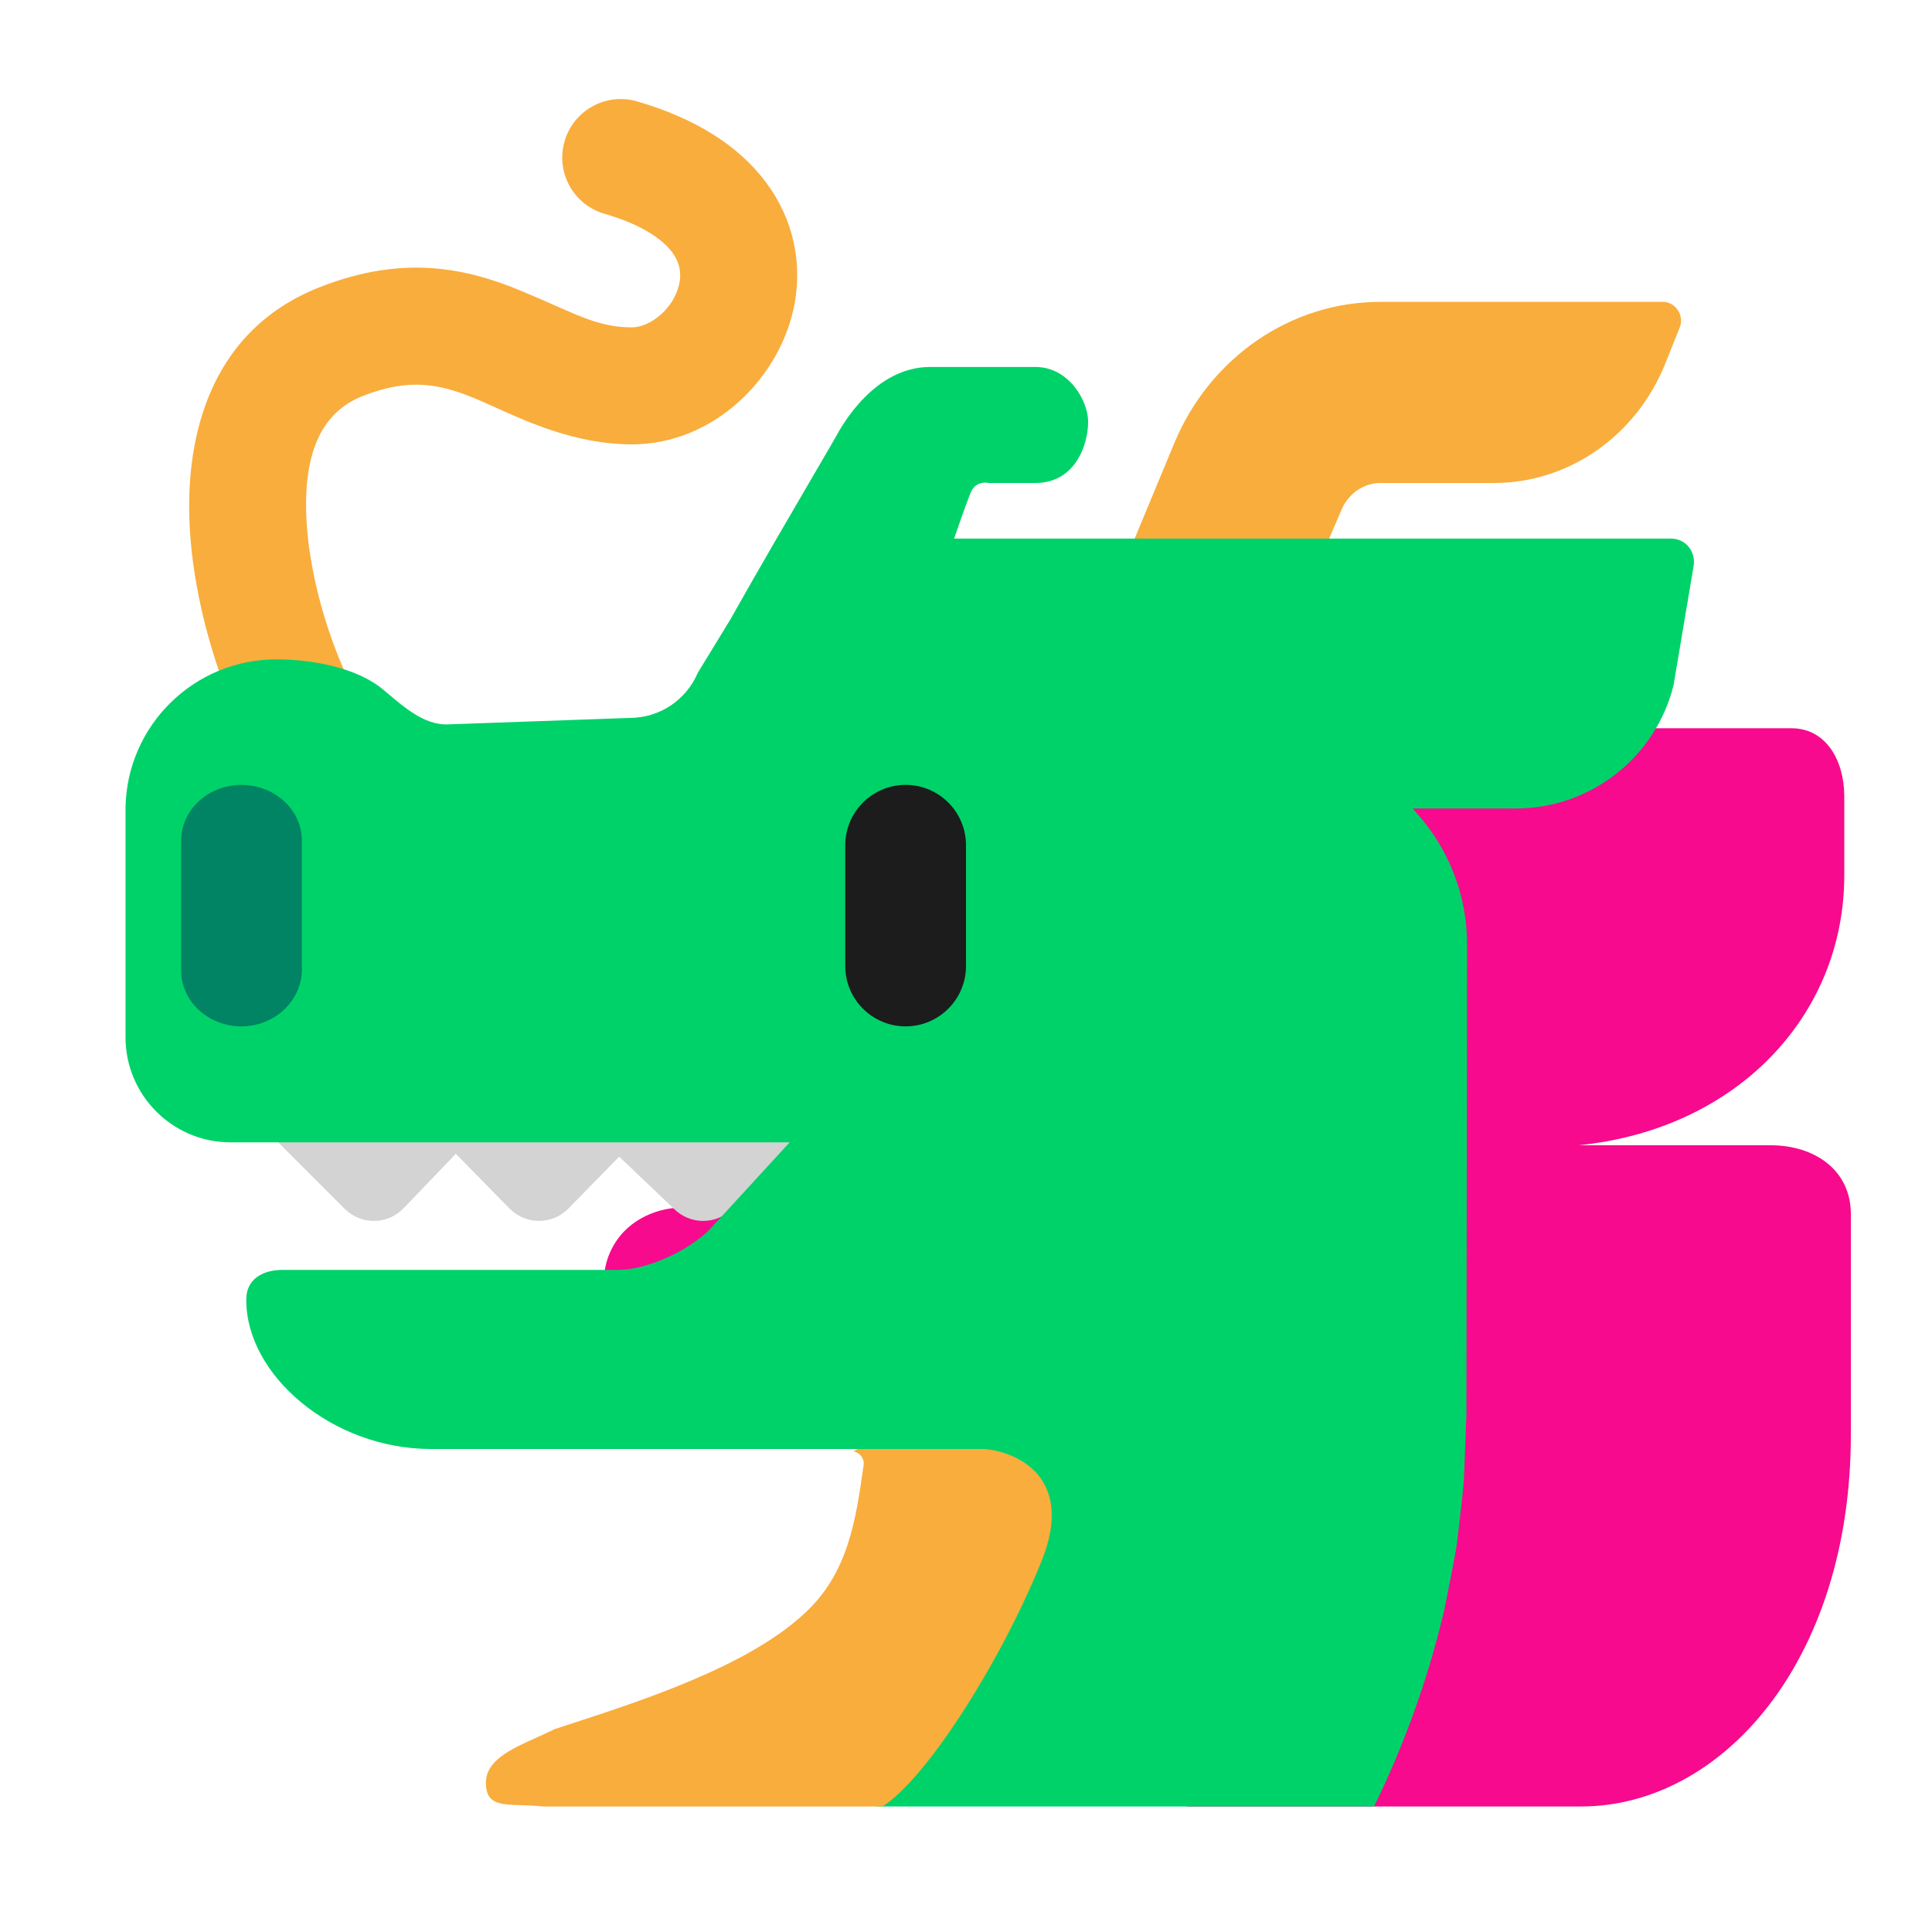 <svg width="32" height="32" viewBox="0 0 32 32" fill="none" xmlns="http://www.w3.org/2000/svg">
<path d="M12.098 20L11.288 20.002C11.163 20.003 11.039 20.02 10.92 20.055C9.573 20.448 9.753 22.345 11.15 22.491L15.313 22.924C15.606 22.955 15.794 22.629 15.613 22.404L14.645 21.2C14.034 20.44 13.094 19.997 12.098 20Z" fill="#F70A8D"/>
<path d="M9.869 18.789L9.828 18.75H13.234L12.131 20.02C11.861 20.29 11.431 20.29 11.161 20.02L10.256 19.158L9.412 20.02C9.142 20.29 8.712 20.29 8.442 20.02L7.55 19.11L6.678 20.02C6.407 20.29 5.978 20.29 5.707 20.02L4.516 18.828H7.273L7.234 18.789H9.869Z" fill="#D3D3D3"/>
<path d="M19.656 19H19L19.537 12.062H29.672C30.252 12.062 30.547 12.607 30.547 13.188V14.5C30.547 16.809 28.78 18.705 26.146 18.969H29.326C30.056 18.969 30.656 19.38 30.656 20.11V23.761C30.656 27.516 28.516 29.921 26.188 29.921H19.656V19Z" fill="#F70A8D"/>
<path d="M10.551 1.679C10.037 1.53 9.5 1.826 9.351 2.34C9.202 2.854 9.497 3.391 10.011 3.54C10.684 3.735 10.995 3.994 11.132 4.177C11.258 4.345 11.285 4.512 11.255 4.678C11.176 5.109 10.766 5.422 10.469 5.422C10.008 5.422 9.685 5.278 9.182 5.055C9.012 4.98 8.822 4.896 8.599 4.804C7.741 4.454 6.702 4.205 5.302 4.754C3.387 5.505 3.045 7.396 3.15 8.854C3.257 10.338 3.828 11.843 4.302 12.606C4.585 13.06 5.182 13.199 5.637 12.917C6.091 12.634 6.23 12.037 5.948 11.582C5.636 11.081 5.167 9.878 5.083 8.715C4.998 7.527 5.315 6.831 6.01 6.558C6.799 6.249 7.299 6.367 7.867 6.599C7.965 6.639 8.076 6.69 8.199 6.745C8.756 6.998 9.553 7.36 10.469 7.36C11.825 7.36 12.938 6.251 13.162 5.025C13.282 4.363 13.154 3.643 12.683 3.015C12.223 2.4 11.496 1.953 10.551 1.679Z" fill="#F9AD3C"/>
<path d="M22.858 5H27.543C27.753 5 27.905 5.23 27.819 5.43L27.591 6C27.115 7.21 25.991 8 24.744 8H22.858C22.592 8 22.344 8.17 22.23 8.42L20.84 11.65C20.745 11.86 20.545 12 20.326 12H18.374C17.974 12 17.698 11.56 17.86 11.17L19.45 7.34C20.04 5.92 21.383 5 22.858 5Z" fill="#F9AD3C"/>
<path d="M13.545 7.749C13.711 7.465 13.825 7.27 13.844 7.234C13.945 7.047 14.484 6.078 15.406 6.078C16.074 6.078 16.631 6.078 16.941 6.078C17.033 6.078 17.104 6.078 17.148 6.078C17.711 6.078 18.023 6.648 18.023 6.984C18.023 7.375 17.805 8 17.148 8H16.375C16.312 7.984 16.169 7.987 16.094 8.125C16.06 8.187 15.943 8.514 15.803 8.921H27.679C27.929 8.921 28.099 9.151 28.049 9.391L27.719 11.351C27.419 12.551 26.339 13.391 25.109 13.391H23.399L23.459 13.461C23.999 14.061 24.299 14.831 24.299 15.641L24.289 23.061V23.421L24.249 24.461C24.239 24.631 24.219 24.811 24.199 24.981L24.139 25.501C24.126 25.624 24.102 25.743 24.079 25.861C24.069 25.914 24.059 25.967 24.049 26.021L23.949 26.531C23.929 26.644 23.9 26.757 23.872 26.871C23.857 26.927 23.843 26.984 23.829 27.041C23.569 28.031 23.209 29.001 22.759 29.921H14.515L15.437 26.712C15.994 26.195 16.021 25.526 16.049 24.814C16.057 24.621 16.065 24.426 16.083 24.229C16.095 24.108 16.002 24 15.88 24H7.139C5.499 24 4.069 22.771 4.079 21.521C4.079 21.191 4.346 21.034 4.676 21.034H10.228C10.72 21.034 11.4 20.718 11.751 20.367L13.079 18.921H3.819C2.859 18.921 2.079 18.141 2.079 17.181V13.381C2.099 12.021 3.209 10.921 4.579 10.921C5.179 10.921 5.915 11.061 6.345 11.421C6.373 11.444 6.401 11.468 6.43 11.492C6.71 11.729 7.029 11.999 7.392 11.999L10.429 11.891C10.929 11.891 11.369 11.591 11.559 11.141L11.999 10.421C12.026 10.374 12.054 10.329 12.083 10.285C12.501 9.538 13.162 8.405 13.545 7.749Z" fill="#00D26A"/>
<path d="M14.616 29.921C15.323 29.48 16.554 27.577 17.25 25.861C17.812 24.474 16.849 24.042 16.297 24H14.203L14.137 24.042C14.243 24.058 14.319 24.158 14.304 24.267C14.175 25.188 14.045 26.055 13.337 26.712C12.407 27.589 10.673 28.155 9.446 28.555C9.357 28.584 9.271 28.612 9.189 28.639C9.094 28.686 8.997 28.729 8.901 28.773C8.46 28.971 8.048 29.157 8.048 29.53C8.048 29.881 8.274 29.888 8.636 29.9C8.743 29.903 8.862 29.907 8.991 29.921H14.616Z" fill="#F9AD3C"/>
<path d="M4 17C3.454 17 3 16.59 3 16.076V13.924C3 13.419 3.443 13 4 13C4.546 13 5 13.409 5 13.924V16.076C4.99 16.581 4.546 17 4 17Z" fill="#008463"/>
<path d="M14 14C14 13.448 14.448 13 15 13C15.552 13 16 13.448 16 14V16C16 16.552 15.552 17 15 17C14.448 17 14 16.552 14 16V14Z" fill="#1C1C1C"/>
</svg>